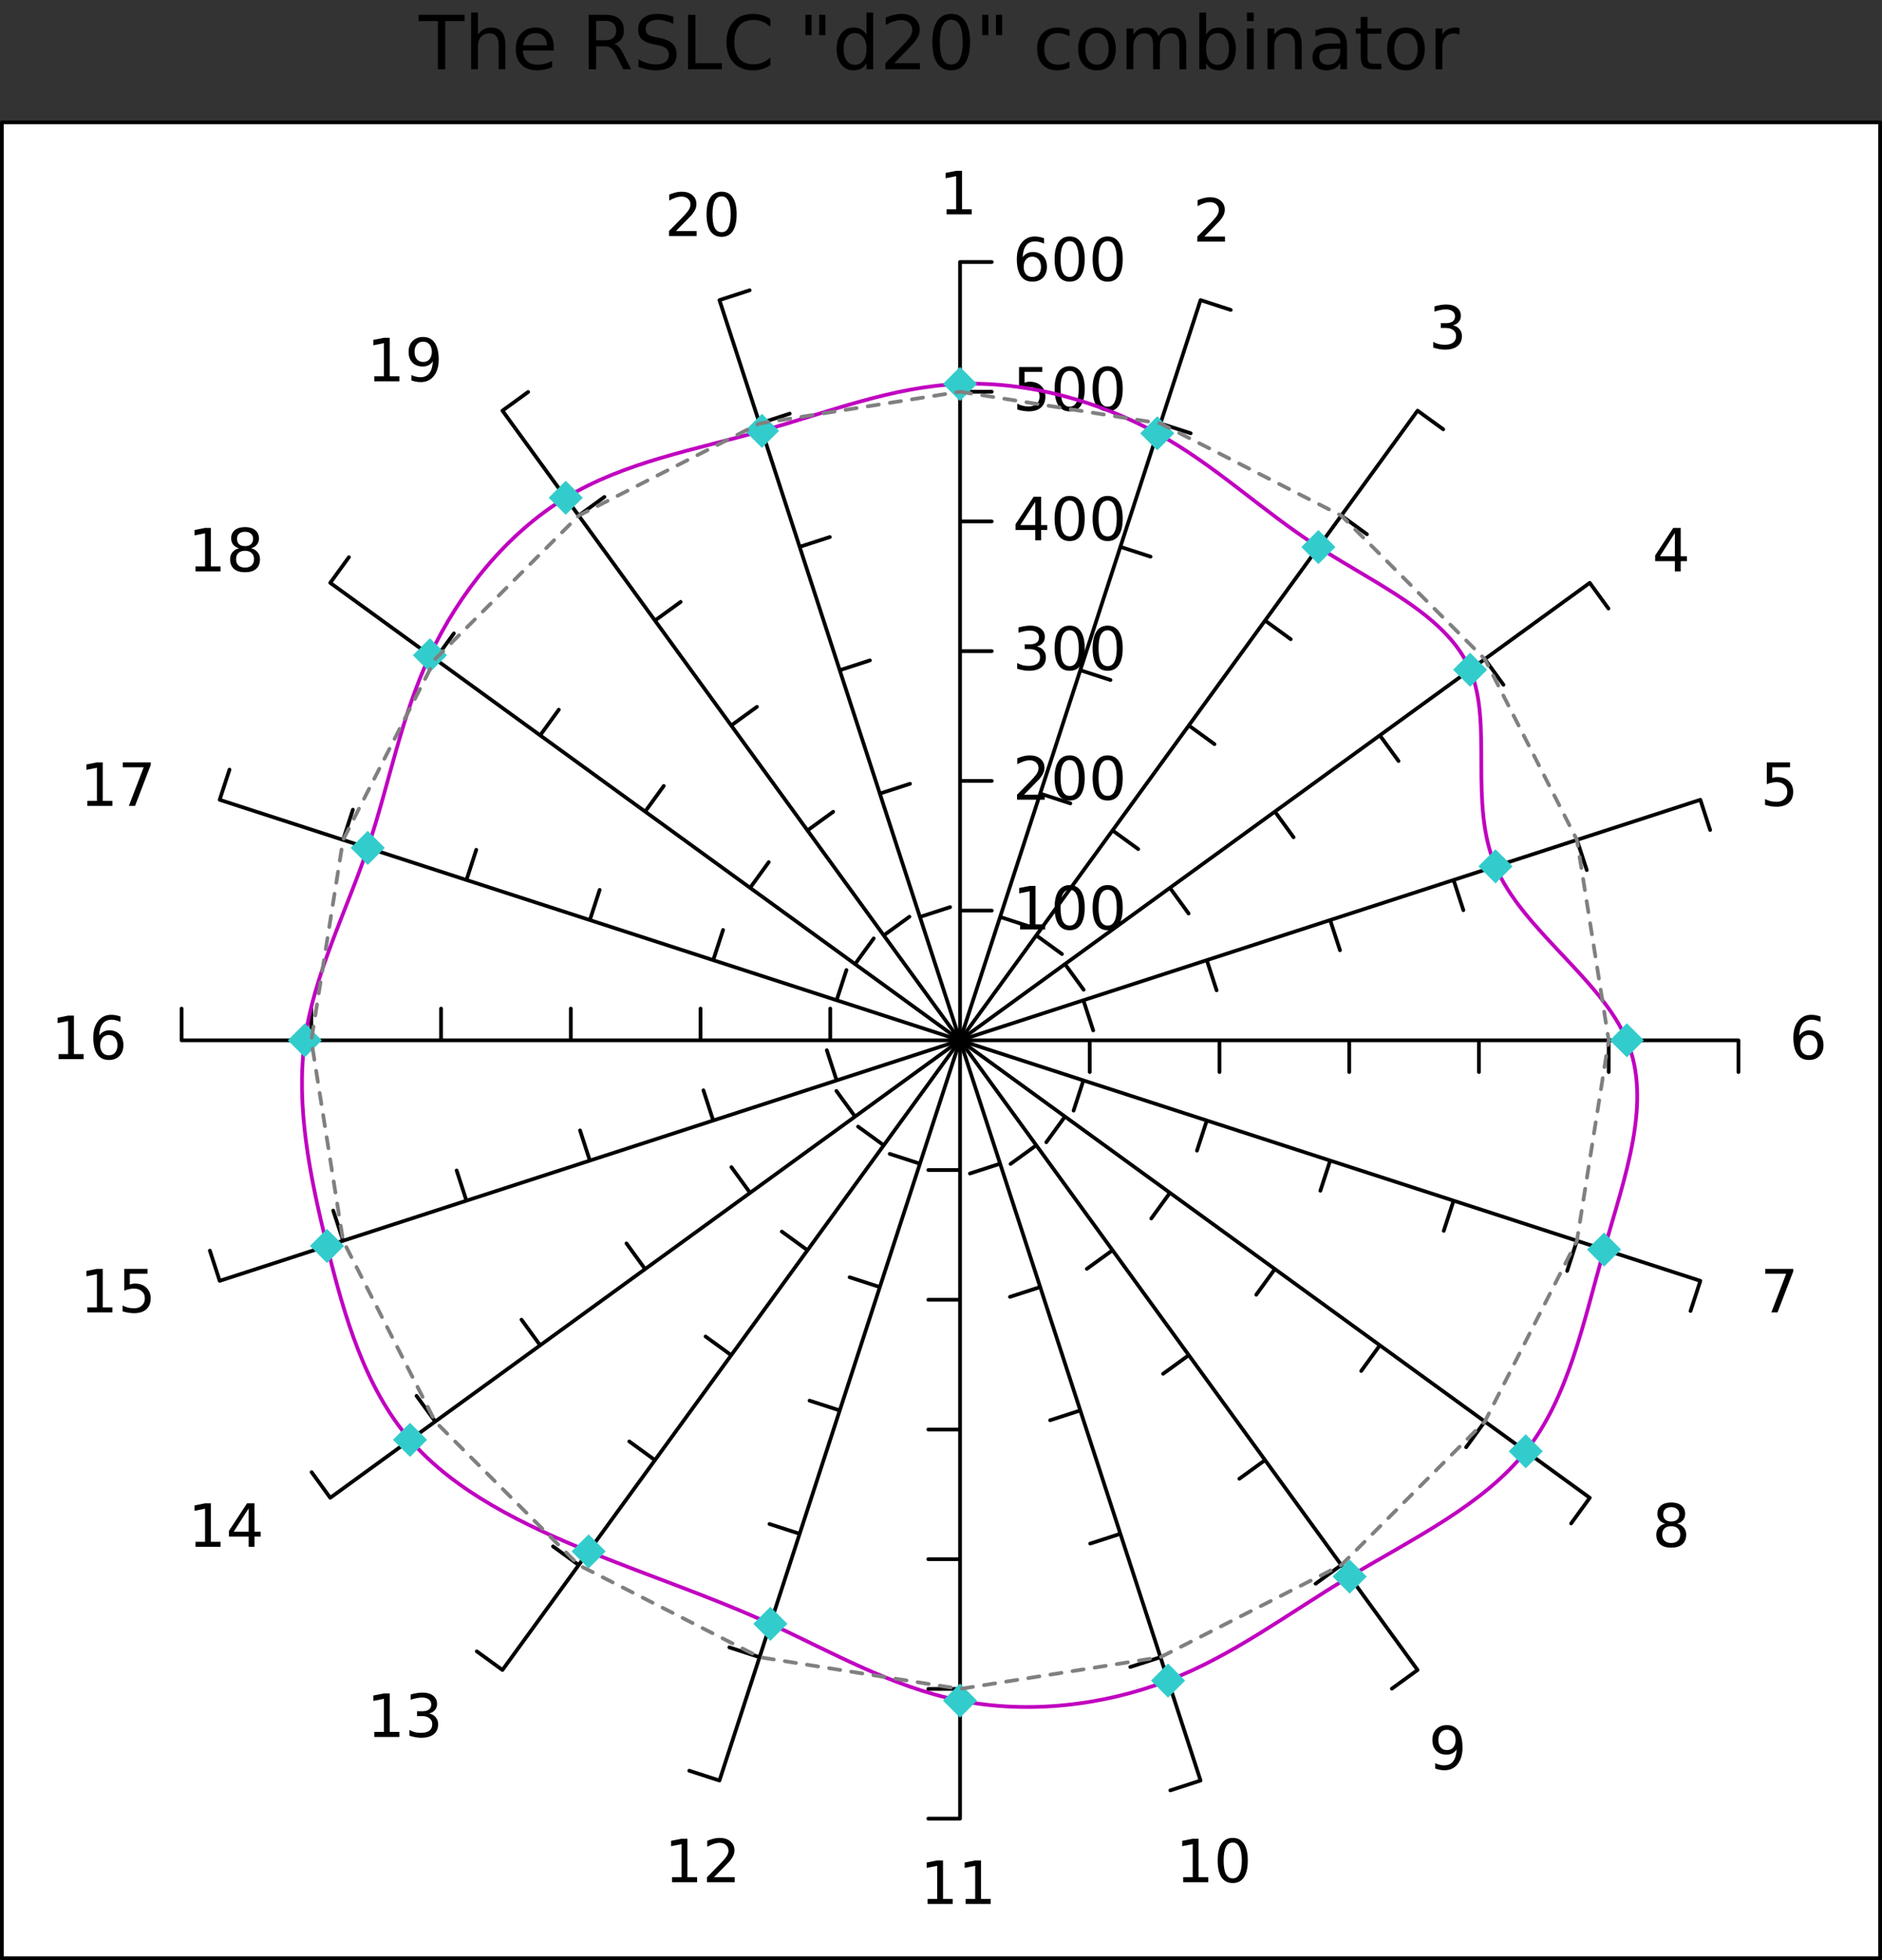 <?xml version="1.0" encoding="UTF-8"?>
<svg xmlns="http://www.w3.org/2000/svg" xmlns:xlink="http://www.w3.org/1999/xlink" width="252pt" height="262.5pt" viewBox="0 0 252 262.5" version="1.1">
<rect x="0" y="0" width="252" height="262.5" fill="#333333" stroke="none"/>
<defs>
<g>
<symbol overflow="visible" id="glyph0-0">
<path style="stroke:none;" d="M 1 -0.672 L 2.281 -0.672 L 2.281 -5.109 L 0.875 -4.828 L 0.875 -5.547 L 2.281 -5.828 L 3.062 -5.828 L 3.062 -0.672 L 4.359 -0.672 L 4.359 0 L 1 0 Z M 1 -0.672 "/>
</symbol>
<symbol overflow="visible" id="glyph0-1">
<path style="stroke:none;" d="M 1.531 -0.672 L 4.297 -0.672 L 4.297 0 L 0.594 0 L 0.594 -0.672 C 0.883 -0.973 1.289 -1.383 1.812 -1.906 C 2.332 -2.438 2.656 -2.773 2.781 -2.922 C 3.039 -3.203 3.219 -3.441 3.312 -3.641 C 3.414 -3.836 3.469 -4.031 3.469 -4.219 C 3.469 -4.531 3.359 -4.785 3.141 -4.984 C 2.922 -5.18 2.641 -5.281 2.297 -5.281 C 2.047 -5.281 1.781 -5.234 1.5 -5.141 C 1.227 -5.055 0.938 -4.926 0.625 -4.75 L 0.625 -5.547 C 0.945 -5.68 1.242 -5.781 1.516 -5.844 C 1.797 -5.906 2.051 -5.938 2.281 -5.938 C 2.883 -5.938 3.363 -5.785 3.719 -5.484 C 4.082 -5.18 4.266 -4.781 4.266 -4.281 C 4.266 -4.039 4.219 -3.812 4.125 -3.594 C 4.031 -3.375 3.867 -3.117 3.641 -2.828 C 3.566 -2.754 3.352 -2.535 3 -2.172 C 2.656 -1.816 2.164 -1.316 1.531 -0.672 Z M 1.531 -0.672 "/>
</symbol>
<symbol overflow="visible" id="glyph0-2">
<path style="stroke:none;" d="M 3.25 -3.141 C 3.625 -3.066 3.914 -2.898 4.125 -2.641 C 4.344 -2.391 4.453 -2.078 4.453 -1.703 C 4.453 -1.117 4.254 -0.672 3.859 -0.359 C 3.461 -0.047 2.898 0.109 2.172 0.109 C 1.922 0.109 1.664 0.082 1.406 0.031 C 1.156 -0.008 0.891 -0.078 0.609 -0.172 L 0.609 -0.938 C 0.828 -0.812 1.066 -0.711 1.328 -0.641 C 1.586 -0.578 1.859 -0.547 2.141 -0.547 C 2.641 -0.547 3.02 -0.645 3.281 -0.844 C 3.539 -1.039 3.672 -1.328 3.672 -1.703 C 3.672 -2.047 3.547 -2.312 3.297 -2.5 C 3.055 -2.695 2.723 -2.797 2.297 -2.797 L 1.625 -2.797 L 1.625 -3.438 L 2.328 -3.438 C 2.711 -3.438 3.008 -3.516 3.219 -3.672 C 3.426 -3.828 3.531 -4.051 3.531 -4.344 C 3.531 -4.645 3.422 -4.875 3.203 -5.031 C 2.992 -5.195 2.691 -5.281 2.297 -5.281 C 2.078 -5.281 1.844 -5.254 1.594 -5.203 C 1.352 -5.16 1.082 -5.086 0.781 -4.984 L 0.781 -5.688 C 1.082 -5.77 1.363 -5.832 1.625 -5.875 C 1.883 -5.914 2.133 -5.938 2.375 -5.938 C 2.969 -5.938 3.438 -5.801 3.781 -5.531 C 4.133 -5.258 4.312 -4.891 4.312 -4.422 C 4.312 -4.098 4.219 -3.828 4.031 -3.609 C 3.852 -3.391 3.594 -3.234 3.25 -3.141 Z M 3.25 -3.141 "/>
</symbol>
<symbol overflow="visible" id="glyph0-3">
<path style="stroke:none;" d="M 3.031 -5.141 L 1.031 -2.031 L 3.031 -2.031 Z M 2.812 -5.828 L 3.812 -5.828 L 3.812 -2.031 L 4.641 -2.031 L 4.641 -1.375 L 3.812 -1.375 L 3.812 0 L 3.031 0 L 3.031 -1.375 L 0.391 -1.375 L 0.391 -2.141 Z M 2.812 -5.828 "/>
</symbol>
<symbol overflow="visible" id="glyph0-4">
<path style="stroke:none;" d="M 0.859 -5.828 L 3.969 -5.828 L 3.969 -5.172 L 1.594 -5.172 L 1.594 -3.734 C 1.707 -3.773 1.82 -3.805 1.938 -3.828 C 2.051 -3.848 2.164 -3.859 2.281 -3.859 C 2.926 -3.859 3.438 -3.676 3.812 -3.312 C 4.195 -2.957 4.391 -2.477 4.391 -1.875 C 4.391 -1.25 4.191 -0.758 3.797 -0.406 C 3.41 -0.062 2.863 0.109 2.156 0.109 C 1.906 0.109 1.656 0.086 1.406 0.047 C 1.156 0.004 0.895 -0.055 0.625 -0.141 L 0.625 -0.938 C 0.852 -0.801 1.094 -0.703 1.344 -0.641 C 1.594 -0.578 1.859 -0.547 2.141 -0.547 C 2.586 -0.547 2.941 -0.664 3.203 -0.906 C 3.473 -1.145 3.609 -1.469 3.609 -1.875 C 3.609 -2.281 3.473 -2.598 3.203 -2.828 C 2.941 -3.066 2.586 -3.188 2.141 -3.188 C 1.93 -3.188 1.719 -3.16 1.5 -3.109 C 1.289 -3.066 1.078 -3 0.859 -2.906 Z M 0.859 -5.828 "/>
</symbol>
<symbol overflow="visible" id="glyph0-5">
<path style="stroke:none;" d="M 2.641 -3.234 C 2.285 -3.234 2.004 -3.109 1.797 -2.859 C 1.586 -2.617 1.484 -2.289 1.484 -1.875 C 1.484 -1.457 1.586 -1.125 1.797 -0.875 C 2.004 -0.633 2.285 -0.516 2.641 -0.516 C 2.992 -0.516 3.273 -0.633 3.484 -0.875 C 3.691 -1.125 3.797 -1.457 3.797 -1.875 C 3.797 -2.289 3.691 -2.617 3.484 -2.859 C 3.273 -3.109 2.992 -3.234 2.641 -3.234 Z M 4.203 -5.703 L 4.203 -4.984 C 4.004 -5.078 3.805 -5.148 3.609 -5.203 C 3.41 -5.254 3.211 -5.281 3.016 -5.281 C 2.492 -5.281 2.094 -5.102 1.812 -4.75 C 1.539 -4.395 1.383 -3.863 1.344 -3.156 C 1.5 -3.383 1.691 -3.555 1.922 -3.672 C 2.148 -3.797 2.406 -3.859 2.688 -3.859 C 3.27 -3.859 3.734 -3.68 4.078 -3.328 C 4.422 -2.973 4.594 -2.488 4.594 -1.875 C 4.594 -1.27 4.414 -0.785 4.062 -0.422 C 3.707 -0.066 3.234 0.109 2.641 0.109 C 1.961 0.109 1.445 -0.145 1.094 -0.656 C 0.738 -1.176 0.562 -1.926 0.562 -2.906 C 0.562 -3.832 0.781 -4.566 1.219 -5.109 C 1.656 -5.66 2.242 -5.938 2.984 -5.938 C 3.18 -5.938 3.379 -5.914 3.578 -5.875 C 3.773 -5.844 3.984 -5.785 4.203 -5.703 Z M 4.203 -5.703 "/>
</symbol>
<symbol overflow="visible" id="glyph0-6">
<path style="stroke:none;" d="M 0.656 -5.828 L 4.406 -5.828 L 4.406 -5.5 L 2.297 0 L 1.469 0 L 3.453 -5.172 L 0.656 -5.172 Z M 0.656 -5.828 "/>
</symbol>
<symbol overflow="visible" id="glyph0-7">
<path style="stroke:none;" d="M 2.547 -2.766 C 2.172 -2.766 1.875 -2.664 1.656 -2.469 C 1.445 -2.27 1.344 -1.992 1.344 -1.641 C 1.344 -1.285 1.445 -1.008 1.656 -0.812 C 1.875 -0.613 2.172 -0.516 2.547 -0.516 C 2.922 -0.516 3.211 -0.613 3.422 -0.812 C 3.641 -1.02 3.75 -1.297 3.75 -1.641 C 3.75 -1.992 3.641 -2.27 3.422 -2.469 C 3.211 -2.664 2.922 -2.766 2.547 -2.766 Z M 1.75 -3.109 C 1.414 -3.191 1.156 -3.348 0.969 -3.578 C 0.781 -3.805 0.688 -4.086 0.688 -4.422 C 0.688 -4.891 0.848 -5.258 1.172 -5.531 C 1.504 -5.801 1.961 -5.938 2.547 -5.938 C 3.129 -5.938 3.582 -5.801 3.906 -5.531 C 4.238 -5.258 4.406 -4.891 4.406 -4.422 C 4.406 -4.086 4.312 -3.805 4.125 -3.578 C 3.938 -3.348 3.676 -3.191 3.344 -3.109 C 3.719 -3.016 4.008 -2.836 4.219 -2.578 C 4.438 -2.328 4.547 -2.016 4.547 -1.641 C 4.547 -1.078 4.375 -0.645 4.031 -0.344 C 3.688 -0.039 3.191 0.109 2.547 0.109 C 1.898 0.109 1.406 -0.039 1.062 -0.344 C 0.719 -0.645 0.547 -1.078 0.547 -1.641 C 0.547 -2.016 0.648 -2.328 0.859 -2.578 C 1.078 -2.836 1.375 -3.016 1.75 -3.109 Z M 1.469 -4.359 C 1.469 -4.055 1.562 -3.816 1.75 -3.641 C 1.938 -3.473 2.203 -3.391 2.547 -3.391 C 2.879 -3.391 3.141 -3.473 3.328 -3.641 C 3.523 -3.816 3.625 -4.055 3.625 -4.359 C 3.625 -4.66 3.523 -4.895 3.328 -5.062 C 3.141 -5.227 2.879 -5.312 2.547 -5.312 C 2.203 -5.312 1.938 -5.227 1.75 -5.062 C 1.562 -4.895 1.469 -4.66 1.469 -4.359 Z M 1.469 -4.359 "/>
</symbol>
<symbol overflow="visible" id="glyph0-8">
<path style="stroke:none;" d="M 0.875 -0.125 L 0.875 -0.844 C 1.07 -0.75 1.27 -0.676 1.469 -0.625 C 1.676 -0.57 1.879 -0.547 2.078 -0.547 C 2.598 -0.547 2.992 -0.723 3.266 -1.078 C 3.547 -1.43 3.707 -1.961 3.75 -2.672 C 3.594 -2.453 3.398 -2.281 3.172 -2.156 C 2.941 -2.039 2.688 -1.984 2.406 -1.984 C 1.82 -1.984 1.359 -2.156 1.016 -2.5 C 0.672 -2.852 0.5 -3.336 0.5 -3.953 C 0.5 -4.555 0.676 -5.035 1.031 -5.391 C 1.383 -5.754 1.859 -5.938 2.453 -5.938 C 3.129 -5.938 3.645 -5.676 4 -5.156 C 4.352 -4.645 4.531 -3.895 4.531 -2.906 C 4.531 -1.988 4.312 -1.254 3.875 -0.703 C 3.438 -0.16 2.848 0.109 2.109 0.109 C 1.91 0.109 1.707 0.086 1.5 0.047 C 1.301 0.016 1.094 -0.039 0.875 -0.125 Z M 2.453 -2.594 C 2.805 -2.594 3.086 -2.711 3.297 -2.953 C 3.504 -3.203 3.609 -3.535 3.609 -3.953 C 3.609 -4.367 3.504 -4.695 3.297 -4.938 C 3.086 -5.188 2.805 -5.312 2.453 -5.312 C 2.098 -5.312 1.816 -5.188 1.609 -4.938 C 1.398 -4.695 1.297 -4.367 1.297 -3.953 C 1.297 -3.535 1.398 -3.203 1.609 -2.953 C 1.816 -2.711 2.098 -2.594 2.453 -2.594 Z M 2.453 -2.594 "/>
</symbol>
<symbol overflow="visible" id="glyph0-9">
<path style="stroke:none;" d="M 2.547 -5.312 C 2.141 -5.312 1.832 -5.109 1.625 -4.703 C 1.426 -4.305 1.328 -3.707 1.328 -2.906 C 1.328 -2.113 1.426 -1.516 1.625 -1.109 C 1.832 -0.711 2.141 -0.516 2.547 -0.516 C 2.953 -0.516 3.254 -0.711 3.453 -1.109 C 3.66 -1.516 3.766 -2.113 3.766 -2.906 C 3.766 -3.707 3.66 -4.305 3.453 -4.703 C 3.254 -5.109 2.953 -5.312 2.547 -5.312 Z M 2.547 -5.938 C 3.203 -5.938 3.703 -5.676 4.047 -5.156 C 4.391 -4.645 4.562 -3.895 4.562 -2.906 C 4.562 -1.926 4.391 -1.176 4.047 -0.656 C 3.703 -0.145 3.203 0.109 2.547 0.109 C 1.891 0.109 1.391 -0.145 1.047 -0.656 C 0.703 -1.176 0.531 -1.926 0.531 -2.906 C 0.531 -3.895 0.703 -4.645 1.047 -5.156 C 1.391 -5.676 1.891 -5.938 2.547 -5.938 Z M 2.547 -5.938 "/>
</symbol>
<symbol overflow="visible" id="glyph1-0">
<path style="stroke:none;" d="M -0.031 -7.297 L 6.141 -7.297 L 6.141 -6.453 L 3.547 -6.453 L 3.547 0 L 2.562 0 L 2.562 -6.453 L -0.031 -6.453 Z M -0.031 -7.297 "/>
</symbol>
<symbol overflow="visible" id="glyph1-1">
<path style="stroke:none;" d="M 5.484 -3.297 L 5.484 0 L 4.594 0 L 4.594 -3.266 C 4.594 -3.785 4.488 -4.172 4.281 -4.422 C 4.082 -4.68 3.781 -4.812 3.375 -4.812 C 2.895 -4.812 2.516 -4.656 2.234 -4.344 C 1.953 -4.039 1.812 -3.625 1.812 -3.094 L 1.812 0 L 0.906 0 L 0.906 -7.594 L 1.812 -7.594 L 1.812 -4.625 C 2.031 -4.945 2.285 -5.188 2.578 -5.344 C 2.867 -5.508 3.203 -5.594 3.578 -5.594 C 4.203 -5.594 4.676 -5.398 5 -5.016 C 5.32 -4.629 5.484 -4.055 5.484 -3.297 Z M 5.484 -3.297 "/>
</symbol>
<symbol overflow="visible" id="glyph1-2">
<path style="stroke:none;" d="M 5.625 -2.953 L 5.625 -2.516 L 1.484 -2.516 C 1.523 -1.898 1.711 -1.43 2.047 -1.109 C 2.379 -0.785 2.844 -0.625 3.438 -0.625 C 3.781 -0.625 4.113 -0.664 4.438 -0.75 C 4.77 -0.832 5.094 -0.957 5.406 -1.125 L 5.406 -0.281 C 5.082 -0.145 4.75 -0.039 4.406 0.031 C 4.07 0.102 3.734 0.141 3.391 0.141 C 2.516 0.141 1.82 -0.109 1.312 -0.609 C 0.801 -1.117 0.547 -1.812 0.547 -2.688 C 0.547 -3.582 0.785 -4.289 1.266 -4.812 C 1.754 -5.332 2.41 -5.594 3.234 -5.594 C 3.973 -5.594 4.555 -5.359 4.984 -4.891 C 5.41 -4.422 5.625 -3.773 5.625 -2.953 Z M 4.719 -3.219 C 4.719 -3.707 4.582 -4.098 4.312 -4.391 C 4.039 -4.691 3.688 -4.844 3.25 -4.844 C 2.738 -4.844 2.332 -4.695 2.031 -4.406 C 1.738 -4.125 1.566 -3.727 1.516 -3.219 Z M 4.719 -3.219 "/>
</symbol>
<symbol overflow="visible" id="glyph1-3">
<path style="stroke:none;" d=""/>
</symbol>
<symbol overflow="visible" id="glyph1-4">
<path style="stroke:none;" d="M 4.438 -3.422 C 4.645 -3.348 4.848 -3.191 5.047 -2.953 C 5.254 -2.723 5.457 -2.406 5.656 -2 L 6.656 0 L 5.594 0 L 4.672 -1.875 C 4.43 -2.363 4.195 -2.688 3.969 -2.844 C 3.738 -3 3.43 -3.078 3.047 -3.078 L 1.969 -3.078 L 1.969 0 L 0.984 0 L 0.984 -7.297 L 3.203 -7.297 C 4.035 -7.297 4.656 -7.117 5.062 -6.766 C 5.477 -6.422 5.688 -5.895 5.688 -5.188 C 5.688 -4.727 5.578 -4.348 5.359 -4.047 C 5.148 -3.742 4.844 -3.535 4.438 -3.422 Z M 1.969 -6.484 L 1.969 -3.891 L 3.203 -3.891 C 3.68 -3.891 4.039 -4 4.281 -4.219 C 4.531 -4.438 4.656 -4.758 4.656 -5.188 C 4.656 -5.613 4.531 -5.938 4.281 -6.156 C 4.039 -6.375 3.68 -6.484 3.203 -6.484 Z M 1.969 -6.484 "/>
</symbol>
<symbol overflow="visible" id="glyph1-5">
<path style="stroke:none;" d="M 5.359 -7.047 L 5.359 -6.094 C 4.984 -6.27 4.629 -6.398 4.297 -6.484 C 3.961 -6.578 3.641 -6.625 3.328 -6.625 C 2.797 -6.625 2.383 -6.52 2.094 -6.312 C 1.801 -6.102 1.656 -5.805 1.656 -5.422 C 1.656 -5.098 1.75 -4.852 1.938 -4.688 C 2.133 -4.52 2.504 -4.391 3.047 -4.297 L 3.641 -4.172 C 4.367 -4.023 4.91 -3.773 5.266 -3.422 C 5.617 -3.078 5.797 -2.609 5.797 -2.016 C 5.797 -1.305 5.555 -0.77 5.078 -0.406 C 4.609 -0.039 3.914 0.141 3 0.141 C 2.656 0.141 2.285 0.098 1.891 0.016 C 1.504 -0.055 1.102 -0.172 0.688 -0.328 L 0.688 -1.344 C 1.094 -1.113 1.484 -0.941 1.859 -0.828 C 2.242 -0.711 2.625 -0.656 3 -0.656 C 3.562 -0.656 3.992 -0.766 4.297 -0.984 C 4.609 -1.211 4.766 -1.531 4.766 -1.938 C 4.766 -2.289 4.656 -2.566 4.438 -2.766 C 4.219 -2.973 3.852 -3.129 3.344 -3.234 L 2.75 -3.344 C 2.008 -3.488 1.473 -3.719 1.141 -4.031 C 0.816 -4.344 0.656 -4.781 0.656 -5.344 C 0.656 -5.988 0.879 -6.492 1.328 -6.859 C 1.785 -7.234 2.414 -7.422 3.219 -7.422 C 3.562 -7.422 3.91 -7.391 4.266 -7.328 C 4.617 -7.266 4.984 -7.172 5.359 -7.047 Z M 5.359 -7.047 "/>
</symbol>
<symbol overflow="visible" id="glyph1-6">
<path style="stroke:none;" d="M 0.984 -7.297 L 1.969 -7.297 L 1.969 -0.828 L 5.516 -0.828 L 5.516 0 L 0.984 0 Z M 0.984 -7.297 "/>
</symbol>
<symbol overflow="visible" id="glyph1-7">
<path style="stroke:none;" d="M 6.438 -6.734 L 6.438 -5.688 C 6.102 -6 5.75 -6.227 5.375 -6.375 C 5 -6.531 4.602 -6.609 4.188 -6.609 C 3.352 -6.609 2.711 -6.352 2.266 -5.844 C 1.828 -5.332 1.609 -4.598 1.609 -3.641 C 1.609 -2.68 1.828 -1.945 2.266 -1.438 C 2.711 -0.926 3.352 -0.672 4.188 -0.672 C 4.602 -0.672 5 -0.742 5.375 -0.891 C 5.75 -1.047 6.102 -1.281 6.438 -1.594 L 6.438 -0.562 C 6.094 -0.32 5.727 -0.145 5.344 -0.031 C 4.957 0.082 4.551 0.141 4.125 0.141 C 3.02 0.141 2.148 -0.195 1.516 -0.875 C 0.879 -1.551 0.562 -2.473 0.562 -3.641 C 0.562 -4.805 0.879 -5.727 1.516 -6.406 C 2.148 -7.082 3.02 -7.422 4.125 -7.422 C 4.562 -7.422 4.973 -7.363 5.359 -7.25 C 5.742 -7.133 6.102 -6.961 6.438 -6.734 Z M 6.438 -6.734 "/>
</symbol>
<symbol overflow="visible" id="glyph1-8">
<path style="stroke:none;" d="M 1.797 -7.297 L 1.797 -4.578 L 0.969 -4.578 L 0.969 -7.297 Z M 3.641 -7.297 L 3.641 -4.578 L 2.812 -4.578 L 2.812 -7.297 Z M 3.641 -7.297 "/>
</symbol>
<symbol overflow="visible" id="glyph1-9">
<path style="stroke:none;" d="M 4.547 -4.641 L 4.547 -7.594 L 5.438 -7.594 L 5.438 0 L 4.547 0 L 4.547 -0.828 C 4.359 -0.492 4.117 -0.25 3.828 -0.094 C 3.535 0.062 3.188 0.141 2.781 0.141 C 2.125 0.141 1.586 -0.117 1.172 -0.641 C 0.754 -1.172 0.547 -1.867 0.547 -2.734 C 0.547 -3.586 0.754 -4.273 1.172 -4.797 C 1.586 -5.328 2.125 -5.594 2.781 -5.594 C 3.188 -5.594 3.535 -5.516 3.828 -5.359 C 4.117 -5.203 4.359 -4.961 4.547 -4.641 Z M 1.484 -2.734 C 1.484 -2.066 1.617 -1.547 1.891 -1.172 C 2.16 -0.797 2.535 -0.609 3.016 -0.609 C 3.484 -0.609 3.852 -0.797 4.125 -1.172 C 4.406 -1.547 4.547 -2.066 4.547 -2.734 C 4.547 -3.391 4.406 -3.906 4.125 -4.281 C 3.852 -4.656 3.484 -4.844 3.016 -4.844 C 2.535 -4.844 2.16 -4.656 1.891 -4.281 C 1.617 -3.906 1.484 -3.391 1.484 -2.734 Z M 1.484 -2.734 "/>
</symbol>
<symbol overflow="visible" id="glyph1-10">
<path style="stroke:none;" d="M 1.922 -0.828 L 5.359 -0.828 L 5.359 0 L 0.734 0 L 0.734 -0.828 C 1.109 -1.211 1.617 -1.734 2.266 -2.391 C 2.91 -3.047 3.316 -3.469 3.484 -3.656 C 3.797 -4.008 4.016 -4.305 4.141 -4.547 C 4.266 -4.797 4.328 -5.039 4.328 -5.281 C 4.328 -5.664 4.191 -5.977 3.922 -6.219 C 3.648 -6.469 3.297 -6.594 2.859 -6.594 C 2.547 -6.594 2.219 -6.535 1.875 -6.422 C 1.539 -6.316 1.176 -6.156 0.781 -5.938 L 0.781 -6.938 C 1.176 -7.094 1.547 -7.211 1.891 -7.297 C 2.234 -7.379 2.551 -7.422 2.844 -7.422 C 3.594 -7.422 4.191 -7.234 4.641 -6.859 C 5.098 -6.484 5.328 -5.977 5.328 -5.344 C 5.328 -5.039 5.27 -4.754 5.156 -4.484 C 5.039 -4.223 4.836 -3.91 4.547 -3.547 C 4.461 -3.453 4.203 -3.176 3.766 -2.719 C 3.328 -2.27 2.711 -1.641 1.922 -0.828 Z M 1.922 -0.828 "/>
</symbol>
<symbol overflow="visible" id="glyph1-11">
<path style="stroke:none;" d="M 3.172 -6.641 C 2.672 -6.641 2.289 -6.391 2.031 -5.891 C 1.781 -5.391 1.656 -4.641 1.656 -3.641 C 1.656 -2.641 1.781 -1.891 2.031 -1.391 C 2.289 -0.891 2.672 -0.641 3.172 -0.641 C 3.691 -0.641 4.078 -0.891 4.328 -1.391 C 4.586 -1.891 4.719 -2.641 4.719 -3.641 C 4.719 -4.641 4.586 -5.391 4.328 -5.891 C 4.078 -6.391 3.691 -6.641 3.172 -6.641 Z M 3.172 -7.422 C 3.992 -7.422 4.617 -7.098 5.047 -6.453 C 5.484 -5.805 5.703 -4.867 5.703 -3.641 C 5.703 -2.41 5.484 -1.473 5.047 -0.828 C 4.617 -0.18 3.992 0.141 3.172 0.141 C 2.359 0.141 1.734 -0.18 1.297 -0.828 C 0.867 -1.473 0.656 -2.41 0.656 -3.641 C 0.656 -4.867 0.867 -5.805 1.297 -6.453 C 1.734 -7.098 2.359 -7.422 3.172 -7.422 Z M 3.172 -7.422 "/>
</symbol>
<symbol overflow="visible" id="glyph1-12">
<path style="stroke:none;" d="M 4.875 -5.266 L 4.875 -4.422 C 4.625 -4.555 4.367 -4.66 4.109 -4.734 C 3.859 -4.805 3.602 -4.844 3.344 -4.844 C 2.758 -4.844 2.305 -4.656 1.984 -4.281 C 1.66 -3.914 1.5 -3.398 1.5 -2.734 C 1.5 -2.066 1.66 -1.547 1.984 -1.172 C 2.305 -0.805 2.758 -0.625 3.344 -0.625 C 3.602 -0.625 3.859 -0.656 4.109 -0.719 C 4.367 -0.789 4.625 -0.898 4.875 -1.047 L 4.875 -0.203 C 4.625 -0.086 4.363 -0.004 4.094 0.047 C 3.832 0.109 3.551 0.141 3.25 0.141 C 2.414 0.141 1.754 -0.113 1.266 -0.625 C 0.785 -1.145 0.547 -1.848 0.547 -2.734 C 0.547 -3.617 0.789 -4.316 1.281 -4.828 C 1.77 -5.336 2.441 -5.594 3.297 -5.594 C 3.578 -5.594 3.848 -5.566 4.109 -5.516 C 4.367 -5.461 4.625 -5.379 4.875 -5.266 Z M 4.875 -5.266 "/>
</symbol>
<symbol overflow="visible" id="glyph1-13">
<path style="stroke:none;" d="M 3.062 -4.844 C 2.582 -4.844 2.203 -4.656 1.922 -4.281 C 1.641 -3.906 1.5 -3.391 1.5 -2.734 C 1.5 -2.078 1.633 -1.562 1.906 -1.188 C 2.188 -0.812 2.57 -0.625 3.062 -0.625 C 3.539 -0.625 3.922 -0.812 4.203 -1.188 C 4.484 -1.562 4.625 -2.078 4.625 -2.734 C 4.625 -3.379 4.484 -3.891 4.203 -4.266 C 3.922 -4.648 3.539 -4.844 3.062 -4.844 Z M 3.062 -5.594 C 3.844 -5.594 4.457 -5.336 4.906 -4.828 C 5.352 -4.328 5.578 -3.629 5.578 -2.734 C 5.578 -1.836 5.352 -1.133 4.906 -0.625 C 4.457 -0.113 3.844 0.141 3.062 0.141 C 2.281 0.141 1.664 -0.113 1.219 -0.625 C 0.77 -1.133 0.547 -1.836 0.547 -2.734 C 0.547 -3.629 0.77 -4.328 1.219 -4.828 C 1.664 -5.336 2.281 -5.594 3.062 -5.594 Z M 3.062 -5.594 "/>
</symbol>
<symbol overflow="visible" id="glyph1-14">
<path style="stroke:none;" d="M 5.203 -4.422 C 5.422 -4.828 5.688 -5.125 6 -5.312 C 6.312 -5.5 6.68 -5.594 7.109 -5.594 C 7.68 -5.594 8.117 -5.395 8.422 -5 C 8.734 -4.602 8.891 -4.035 8.891 -3.297 L 8.891 0 L 7.984 0 L 7.984 -3.266 C 7.984 -3.797 7.891 -4.188 7.703 -4.438 C 7.523 -4.688 7.242 -4.812 6.859 -4.812 C 6.391 -4.812 6.02 -4.656 5.75 -4.344 C 5.488 -4.039 5.359 -3.625 5.359 -3.094 L 5.359 0 L 4.453 0 L 4.453 -3.266 C 4.453 -3.797 4.359 -4.188 4.172 -4.438 C 3.984 -4.688 3.695 -4.812 3.312 -4.812 C 2.852 -4.812 2.488 -4.656 2.219 -4.344 C 1.945 -4.039 1.812 -3.625 1.812 -3.094 L 1.812 0 L 0.906 0 L 0.906 -5.469 L 1.812 -5.469 L 1.812 -4.625 C 2.02 -4.957 2.266 -5.203 2.547 -5.359 C 2.836 -5.516 3.176 -5.594 3.562 -5.594 C 3.969 -5.594 4.305 -5.492 4.578 -5.297 C 4.859 -5.098 5.066 -4.805 5.203 -4.422 Z M 5.203 -4.422 "/>
</symbol>
<symbol overflow="visible" id="glyph1-15">
<path style="stroke:none;" d="M 4.875 -2.734 C 4.875 -3.391 4.734 -3.906 4.453 -4.281 C 4.18 -4.656 3.812 -4.844 3.344 -4.844 C 2.863 -4.844 2.488 -4.656 2.219 -4.281 C 1.945 -3.906 1.812 -3.391 1.812 -2.734 C 1.812 -2.066 1.945 -1.547 2.219 -1.172 C 2.488 -0.797 2.863 -0.609 3.344 -0.609 C 3.812 -0.609 4.18 -0.797 4.453 -1.172 C 4.734 -1.547 4.875 -2.066 4.875 -2.734 Z M 1.812 -4.641 C 2 -4.961 2.234 -5.203 2.516 -5.359 C 2.805 -5.516 3.156 -5.594 3.562 -5.594 C 4.227 -5.594 4.766 -5.328 5.172 -4.797 C 5.586 -4.273 5.797 -3.586 5.797 -2.734 C 5.797 -1.867 5.586 -1.172 5.172 -0.641 C 4.766 -0.117 4.227 0.141 3.562 0.141 C 3.156 0.141 2.805 0.062 2.516 -0.094 C 2.234 -0.25 2 -0.492 1.812 -0.828 L 1.812 0 L 0.906 0 L 0.906 -7.594 L 1.812 -7.594 Z M 1.812 -4.641 "/>
</symbol>
<symbol overflow="visible" id="glyph1-16">
<path style="stroke:none;" d="M 0.938 -5.469 L 1.844 -5.469 L 1.844 0 L 0.938 0 Z M 0.938 -7.594 L 1.844 -7.594 L 1.844 -6.453 L 0.938 -6.453 Z M 0.938 -7.594 "/>
</symbol>
<symbol overflow="visible" id="glyph1-17">
<path style="stroke:none;" d="M 5.484 -3.297 L 5.484 0 L 4.594 0 L 4.594 -3.266 C 4.594 -3.785 4.488 -4.172 4.281 -4.422 C 4.082 -4.68 3.781 -4.812 3.375 -4.812 C 2.895 -4.812 2.516 -4.656 2.234 -4.344 C 1.953 -4.039 1.812 -3.625 1.812 -3.094 L 1.812 0 L 0.906 0 L 0.906 -5.469 L 1.812 -5.469 L 1.812 -4.625 C 2.031 -4.945 2.285 -5.188 2.578 -5.344 C 2.867 -5.508 3.203 -5.594 3.578 -5.594 C 4.203 -5.594 4.676 -5.398 5 -5.016 C 5.32 -4.629 5.484 -4.055 5.484 -3.297 Z M 5.484 -3.297 "/>
</symbol>
<symbol overflow="visible" id="glyph1-18">
<path style="stroke:none;" d="M 3.422 -2.75 C 2.703 -2.75 2.203 -2.664 1.922 -2.5 C 1.641 -2.332 1.5 -2.051 1.5 -1.656 C 1.5 -1.332 1.602 -1.078 1.812 -0.891 C 2.02 -0.703 2.305 -0.609 2.672 -0.609 C 3.172 -0.609 3.57 -0.785 3.875 -1.141 C 4.176 -1.492 4.328 -1.961 4.328 -2.547 L 4.328 -2.75 Z M 5.219 -3.125 L 5.219 0 L 4.328 0 L 4.328 -0.828 C 4.117 -0.492 3.859 -0.25 3.547 -0.094 C 3.242 0.062 2.875 0.141 2.438 0.141 C 1.875 0.141 1.426 -0.016 1.094 -0.328 C 0.758 -0.641 0.594 -1.062 0.594 -1.594 C 0.594 -2.207 0.801 -2.672 1.219 -2.984 C 1.633 -3.297 2.25 -3.453 3.062 -3.453 L 4.328 -3.453 L 4.328 -3.547 C 4.328 -3.953 4.188 -4.27 3.906 -4.5 C 3.633 -4.727 3.254 -4.844 2.766 -4.844 C 2.453 -4.844 2.145 -4.801 1.844 -4.719 C 1.551 -4.645 1.27 -4.535 1 -4.391 L 1 -5.219 C 1.332 -5.344 1.648 -5.438 1.953 -5.5 C 2.266 -5.562 2.566 -5.594 2.859 -5.594 C 3.648 -5.594 4.238 -5.391 4.625 -4.984 C 5.02 -4.578 5.219 -3.957 5.219 -3.125 Z M 5.219 -3.125 "/>
</symbol>
<symbol overflow="visible" id="glyph1-19">
<path style="stroke:none;" d="M 1.828 -7.016 L 1.828 -5.469 L 3.688 -5.469 L 3.688 -4.766 L 1.828 -4.766 L 1.828 -1.797 C 1.828 -1.359 1.891 -1.07 2.016 -0.938 C 2.141 -0.812 2.391 -0.75 2.766 -0.75 L 3.688 -0.75 L 3.688 0 L 2.766 0 C 2.066 0 1.582 -0.129 1.312 -0.391 C 1.051 -0.648 0.922 -1.117 0.922 -1.797 L 0.922 -4.766 L 0.266 -4.766 L 0.266 -5.469 L 0.922 -5.469 L 0.922 -7.016 Z M 1.828 -7.016 "/>
</symbol>
<symbol overflow="visible" id="glyph1-20">
<path style="stroke:none;" d="M 4.109 -4.625 C 4.004 -4.688 3.895 -4.727 3.781 -4.75 C 3.664 -4.781 3.535 -4.797 3.391 -4.797 C 2.879 -4.797 2.488 -4.629 2.219 -4.297 C 1.945 -3.973 1.812 -3.5 1.812 -2.875 L 1.812 0 L 0.906 0 L 0.906 -5.469 L 1.812 -5.469 L 1.812 -4.625 C 2 -4.957 2.242 -5.203 2.547 -5.359 C 2.848 -5.516 3.219 -5.594 3.656 -5.594 C 3.719 -5.594 3.785 -5.586 3.859 -5.578 C 3.93 -5.578 4.016 -5.566 4.109 -5.547 Z M 4.109 -4.625 "/>
</symbol>
</g>
<clipPath id="clip1">
  <rect width="5" height="5"/>
</clipPath>
<g id="surface1770" clip-path="url(#clip1)">
<path style="fill-rule:nonzero;fill:rgb(20%,80%,80%);fill-opacity:1;stroke-width:0.2;stroke-linecap:square;stroke-linejoin:miter;stroke:rgb(20%,80%,80%);stroke-opacity:1;stroke-miterlimit:10;" d="M -0.001 -1.001 L 0.999 -0.001 L -0.001 0.999 L -1.001 -0.001 Z M -0.001 -1.001 " transform="matrix(2,0,0,2,2.4,2.4)"/>
</g>
</defs>
<g id="surface1766">
<path style="fill-rule:nonzero;fill:rgb(100%,100%,100%);fill-opacity:1;stroke-width:0.5;stroke-linecap:round;stroke-linejoin:round;stroke:rgb(0%,0%,0%);stroke-opacity:1;stroke-miterlimit:10;" d="M 0.25 16.391 L 251.75 16.391 L 251.75 262.25 L 0.25 262.25 Z M 0.25 16.391 "/>
<g style="fill:rgb(0%,0%,0%);fill-opacity:1;">
  <use xlink:href="#glyph0-0" x="125.75" y="28.703"/>
</g>
<g style="fill:rgb(0%,0%,0%);fill-opacity:1;">
  <use xlink:href="#glyph0-1" x="159.73" y="32.355"/>
</g>
<g style="fill:rgb(0%,0%,0%);fill-opacity:1;">
  <use xlink:href="#glyph0-2" x="191.297" y="46.715"/>
</g>
<g style="fill:rgb(0%,0%,0%);fill-opacity:1;">
  <use xlink:href="#glyph0-3" x="221.234" y="76.527"/>
</g>
<g style="fill:rgb(0%,0%,0%);fill-opacity:1;">
  <use xlink:href="#glyph0-4" x="235.715" y="107.926"/>
</g>
<g style="fill:rgb(0%,0%,0%);fill-opacity:1;">
  <use xlink:href="#glyph0-5" x="239.57" y="141.84"/>
</g>
<g style="fill:rgb(0%,0%,0%);fill-opacity:1;">
  <use xlink:href="#glyph0-6" x="235.715" y="175.754"/>
</g>
<g style="fill:rgb(0%,0%,0%);fill-opacity:1;">
  <use xlink:href="#glyph0-7" x="221.234" y="207.152"/>
</g>
<g style="fill:rgb(0%,0%,0%);fill-opacity:1;">
  <use xlink:href="#glyph0-8" x="191.297" y="236.965"/>
</g>
<g style="fill:rgb(0%,0%,0%);fill-opacity:1;">
  <use xlink:href="#glyph0-0" x="157.426" y="252.07"/>
  <use xlink:href="#glyph0-9" x="162.516" y="252.07"/>
</g>
<g style="fill:rgb(0%,0%,0%);fill-opacity:1;">
  <use xlink:href="#glyph0-0" x="123.207" y="254.977"/>
  <use xlink:href="#glyph0-0" x="128.297" y="254.977"/>
</g>
<g style="fill:rgb(0%,0%,0%);fill-opacity:1;">
  <use xlink:href="#glyph0-0" x="88.984" y="252.07"/>
  <use xlink:href="#glyph0-1" x="94.074" y="252.07"/>
</g>
<g style="fill:rgb(0%,0%,0%);fill-opacity:1;">
  <use xlink:href="#glyph0-0" x="49.121" y="232.613"/>
  <use xlink:href="#glyph0-2" x="54.211" y="232.613"/>
</g>
<g style="fill:rgb(0%,0%,0%);fill-opacity:1;">
  <use xlink:href="#glyph0-0" x="25.176" y="207.152"/>
  <use xlink:href="#glyph0-3" x="30.266" y="207.152"/>
</g>
<g style="fill:rgb(0%,0%,0%);fill-opacity:1;">
  <use xlink:href="#glyph0-0" x="10.695" y="175.754"/>
  <use xlink:href="#glyph0-4" x="15.785" y="175.754"/>
</g>
<g style="fill:rgb(0%,0%,0%);fill-opacity:1;">
  <use xlink:href="#glyph0-0" x="6.84" y="141.84"/>
  <use xlink:href="#glyph0-5" x="11.93" y="141.84"/>
</g>
<g style="fill:rgb(0%,0%,0%);fill-opacity:1;">
  <use xlink:href="#glyph0-0" x="10.695" y="107.926"/>
  <use xlink:href="#glyph0-6" x="15.785" y="107.926"/>
</g>
<g style="fill:rgb(0%,0%,0%);fill-opacity:1;">
  <use xlink:href="#glyph0-0" x="25.176" y="76.527"/>
  <use xlink:href="#glyph0-7" x="30.266" y="76.527"/>
</g>
<g style="fill:rgb(0%,0%,0%);fill-opacity:1;">
  <use xlink:href="#glyph0-0" x="49.121" y="51.066"/>
  <use xlink:href="#glyph0-8" x="54.211" y="51.066"/>
</g>
<g style="fill:rgb(0%,0%,0%);fill-opacity:1;">
  <use xlink:href="#glyph0-1" x="88.984" y="31.609"/>
  <use xlink:href="#glyph0-9" x="94.074" y="31.609"/>
</g>
<path style="fill:none;stroke-width:0.5;stroke-linecap:round;stroke-linejoin:round;stroke:rgb(0%,0%,0%);stroke-opacity:1;stroke-miterlimit:10;" d="M 128.547 139.32 L 128.547 35.09 M 132.797 121.949 L 128.547 121.949 M 132.797 104.578 L 128.547 104.578 M 132.797 87.203 L 128.547 87.203 M 132.797 69.832 L 128.547 69.832 M 132.797 52.461 L 128.547 52.461 M 132.797 35.09 L 128.547 35.09 "/>
<g style="fill:rgb(0%,0%,0%);fill-opacity:1;">
  <use xlink:href="#glyph0-0" x="135.59" y="124.469"/>
  <use xlink:href="#glyph0-9" x="140.68" y="124.469"/>
  <use xlink:href="#glyph0-9" x="145.77" y="124.469"/>
</g>
<g style="fill:rgb(0%,0%,0%);fill-opacity:1;">
  <use xlink:href="#glyph0-1" x="135.59" y="107.098"/>
  <use xlink:href="#glyph0-9" x="140.68" y="107.098"/>
  <use xlink:href="#glyph0-9" x="145.77" y="107.098"/>
</g>
<g style="fill:rgb(0%,0%,0%);fill-opacity:1;">
  <use xlink:href="#glyph0-2" x="135.59" y="89.723"/>
  <use xlink:href="#glyph0-9" x="140.68" y="89.723"/>
  <use xlink:href="#glyph0-9" x="145.77" y="89.723"/>
</g>
<g style="fill:rgb(0%,0%,0%);fill-opacity:1;">
  <use xlink:href="#glyph0-3" x="135.59" y="72.352"/>
  <use xlink:href="#glyph0-9" x="140.68" y="72.352"/>
  <use xlink:href="#glyph0-9" x="145.77" y="72.352"/>
</g>
<g style="fill:rgb(0%,0%,0%);fill-opacity:1;">
  <use xlink:href="#glyph0-4" x="135.59" y="54.98"/>
  <use xlink:href="#glyph0-9" x="140.68" y="54.98"/>
  <use xlink:href="#glyph0-9" x="145.77" y="54.98"/>
</g>
<g style="fill:rgb(0%,0%,0%);fill-opacity:1;">
  <use xlink:href="#glyph0-5" x="135.59" y="37.609"/>
  <use xlink:href="#glyph0-9" x="140.68" y="37.609"/>
  <use xlink:href="#glyph0-9" x="145.77" y="37.609"/>
</g>
<path style="fill:none;stroke-width:0.5;stroke-linecap:round;stroke-linejoin:round;stroke:rgb(0%,0%,0%);stroke-opacity:1;stroke-miterlimit:10;" d="M 128.547 139.32 L 160.754 40.191 M 137.957 124.113 L 133.914 122.797 M 143.324 107.59 L 139.281 106.277 M 148.691 91.066 L 144.648 89.754 M 154.059 74.547 L 150.02 73.234 M 159.43 58.023 L 155.387 56.711 M 164.797 41.504 L 160.754 40.191 "/>
<path style="fill:none;stroke-width:0.5;stroke-linecap:round;stroke-linejoin:round;stroke:rgb(0%,0%,0%);stroke-opacity:1;stroke-miterlimit:10;" d="M 128.547 139.32 L 189.812 54.996 M 142.195 127.766 L 138.758 125.266 M 152.406 113.711 L 148.969 111.211 M 162.617 99.656 L 159.18 97.156 M 172.828 85.602 L 169.391 83.102 M 183.039 71.547 L 179.602 69.051 M 193.25 57.492 L 189.812 54.996 "/>
<path style="fill:none;stroke-width:0.5;stroke-linecap:round;stroke-linejoin:round;stroke:rgb(0%,0%,0%);stroke-opacity:1;stroke-miterlimit:10;" d="M 128.547 139.32 L 212.871 78.055 M 145.098 132.547 L 142.598 129.109 M 159.152 122.336 L 156.652 118.898 M 173.207 112.125 L 170.707 108.688 M 187.262 101.914 L 184.762 98.477 M 201.312 91.703 L 198.816 88.266 M 215.367 81.492 L 212.871 78.055 "/>
<path style="fill:none;stroke-width:0.5;stroke-linecap:round;stroke-linejoin:round;stroke:rgb(0%,0%,0%);stroke-opacity:1;stroke-miterlimit:10;" d="M 128.547 139.32 L 227.676 107.109 M 146.379 137.992 L 145.066 133.953 M 162.902 132.625 L 161.59 128.582 M 179.422 127.258 L 178.109 123.215 M 195.945 121.891 L 194.633 117.848 M 212.469 116.52 L 211.152 112.48 M 228.988 111.152 L 227.676 107.109 "/>
<path style="fill:none;stroke-width:0.5;stroke-linecap:round;stroke-linejoin:round;stroke:rgb(0%,0%,0%);stroke-opacity:1;stroke-miterlimit:10;" d="M 128.547 139.32 L 232.777 139.32 M 145.918 143.57 L 145.918 139.32 M 163.289 143.57 L 163.289 139.32 M 180.66 143.57 L 180.66 139.32 M 198.031 143.57 L 198.031 139.32 M 215.406 143.57 L 215.406 139.32 M 232.777 143.57 L 232.777 139.32 "/>
<path style="fill:none;stroke-width:0.5;stroke-linecap:round;stroke-linejoin:round;stroke:rgb(0%,0%,0%);stroke-opacity:1;stroke-miterlimit:10;" d="M 128.547 139.32 L 227.676 171.531 M 143.754 148.73 L 145.066 144.688 M 160.273 154.098 L 161.59 150.059 M 176.797 159.469 L 178.109 155.426 M 193.32 164.836 L 194.633 160.793 M 209.84 170.203 L 211.152 166.16 M 226.363 175.57 L 227.676 171.531 "/>
<path style="fill:none;stroke-width:0.5;stroke-linecap:round;stroke-linejoin:round;stroke:rgb(0%,0%,0%);stroke-opacity:1;stroke-miterlimit:10;" d="M 128.547 139.32 L 212.871 200.586 M 140.102 152.969 L 142.598 149.531 M 154.156 163.18 L 156.652 159.742 M 168.211 173.391 L 170.707 169.953 M 182.266 183.602 L 184.762 180.164 M 196.316 193.812 L 198.816 190.375 M 210.371 204.023 L 212.871 200.586 "/>
<path style="fill:none;stroke-width:0.5;stroke-linecap:round;stroke-linejoin:round;stroke:rgb(0%,0%,0%);stroke-opacity:1;stroke-miterlimit:10;" d="M 128.547 139.32 L 189.812 223.645 M 135.316 155.871 L 138.758 153.375 M 145.527 169.926 L 148.969 167.43 M 155.738 183.98 L 159.18 181.484 M 165.949 198.035 L 169.391 195.539 M 176.16 212.09 L 179.602 209.59 M 186.371 226.145 L 189.812 223.645 "/>
<path style="fill:none;stroke-width:0.5;stroke-linecap:round;stroke-linejoin:round;stroke:rgb(0%,0%,0%);stroke-opacity:1;stroke-miterlimit:10;" d="M 128.547 139.32 L 160.754 238.449 M 129.871 157.156 L 133.914 155.844 M 135.238 173.676 L 139.281 172.363 M 140.609 190.199 L 144.648 188.887 M 145.977 206.719 L 150.02 205.406 M 151.344 223.242 L 155.387 221.93 M 156.711 239.766 L 160.754 238.449 "/>
<path style="fill:none;stroke-width:0.5;stroke-linecap:round;stroke-linejoin:round;stroke:rgb(0%,0%,0%);stroke-opacity:1;stroke-miterlimit:10;" d="M 128.547 139.32 L 128.547 243.551 M 124.297 156.691 L 128.547 156.691 M 124.297 174.062 L 128.547 174.062 M 124.297 191.438 L 128.547 191.438 M 124.297 208.809 L 128.547 208.809 M 124.297 226.18 L 128.547 226.18 M 124.297 243.551 L 128.547 243.551 "/>
<path style="fill:none;stroke-width:0.5;stroke-linecap:round;stroke-linejoin:round;stroke:rgb(0%,0%,0%);stroke-opacity:1;stroke-miterlimit:10;" d="M 128.547 139.32 L 96.336 238.449 M 119.133 154.527 L 123.176 155.844 M 113.766 171.051 L 117.809 172.363 M 108.398 187.574 L 112.441 188.887 M 103.031 204.094 L 107.07 205.406 M 97.66 220.617 L 101.703 221.93 M 92.293 237.137 L 96.336 238.449 "/>
<path style="fill:none;stroke-width:0.5;stroke-linecap:round;stroke-linejoin:round;stroke:rgb(0%,0%,0%);stroke-opacity:1;stroke-miterlimit:10;" d="M 128.547 139.32 L 67.277 223.645 M 114.895 150.875 L 118.332 153.375 M 104.684 164.93 L 108.121 167.43 M 94.473 178.984 L 97.91 181.484 M 84.262 193.039 L 87.699 195.539 M 74.051 207.094 L 77.488 209.59 M 63.84 221.148 L 67.277 223.645 "/>
<path style="fill:none;stroke-width:0.5;stroke-linecap:round;stroke-linejoin:round;stroke:rgb(0%,0%,0%);stroke-opacity:1;stroke-miterlimit:10;" d="M 128.547 139.32 L 44.219 200.586 M 111.992 146.094 L 114.492 149.531 M 97.938 156.305 L 100.438 159.742 M 83.883 166.516 L 86.383 169.953 M 69.828 176.727 L 72.328 180.164 M 55.777 186.938 L 58.273 190.375 M 41.723 197.148 L 44.219 200.586 "/>
<path style="fill:none;stroke-width:0.5;stroke-linecap:round;stroke-linejoin:round;stroke:rgb(0%,0%,0%);stroke-opacity:1;stroke-miterlimit:10;" d="M 128.547 139.32 L 29.414 171.531 M 110.711 140.648 L 112.023 144.688 M 94.188 146.016 L 95.5 150.059 M 77.668 151.383 L 78.98 155.426 M 61.145 156.75 L 62.457 160.793 M 44.621 162.121 L 45.938 166.16 M 28.102 167.488 L 29.414 171.531 "/>
<path style="fill:none;stroke-width:0.5;stroke-linecap:round;stroke-linejoin:round;stroke:rgb(0%,0%,0%);stroke-opacity:1;stroke-miterlimit:10;" d="M 128.547 139.32 L 24.312 139.32 M 111.172 135.07 L 111.172 139.32 M 93.801 135.07 L 93.801 139.32 M 76.43 135.07 L 76.43 139.32 M 59.059 135.07 L 59.059 139.32 M 41.684 135.07 L 41.684 139.32 M 24.312 135.07 L 24.312 139.32 "/>
<path style="fill:none;stroke-width:0.5;stroke-linecap:round;stroke-linejoin:round;stroke:rgb(0%,0%,0%);stroke-opacity:1;stroke-miterlimit:10;" d="M 128.547 139.32 L 29.414 107.109 M 113.336 129.91 L 112.023 133.953 M 96.816 124.543 L 95.5 128.582 M 80.293 119.172 L 78.98 123.215 M 63.77 113.805 L 62.457 117.848 M 47.25 108.438 L 45.938 112.48 M 30.727 103.07 L 29.414 107.109 "/>
<path style="fill:none;stroke-width:0.5;stroke-linecap:round;stroke-linejoin:round;stroke:rgb(0%,0%,0%);stroke-opacity:1;stroke-miterlimit:10;" d="M 128.547 139.32 L 44.219 78.055 M 116.988 125.672 L 114.492 129.109 M 102.934 115.461 L 100.438 118.898 M 88.879 105.25 L 86.383 108.688 M 74.824 95.039 L 72.328 98.477 M 60.773 84.828 L 58.273 88.266 M 46.719 74.617 L 44.219 78.055 "/>
<path style="fill:none;stroke-width:0.5;stroke-linecap:round;stroke-linejoin:round;stroke:rgb(0%,0%,0%);stroke-opacity:1;stroke-miterlimit:10;" d="M 128.547 139.32 L 67.277 54.996 M 121.773 122.77 L 118.332 125.266 M 111.562 108.715 L 108.121 111.211 M 101.352 94.66 L 97.91 97.156 M 91.141 80.605 L 87.699 83.102 M 80.93 66.551 L 77.488 69.051 M 70.719 52.496 L 67.277 54.996 "/>
<path style="fill:none;stroke-width:0.5;stroke-linecap:round;stroke-linejoin:round;stroke:rgb(0%,0%,0%);stroke-opacity:1;stroke-miterlimit:10;" d="M 128.547 139.32 L 96.336 40.191 M 127.219 121.484 L 123.176 122.797 M 121.852 104.965 L 117.809 106.277 M 116.48 88.441 L 112.441 89.754 M 111.113 71.922 L 107.07 73.234 M 105.746 55.398 L 101.703 56.711 M 100.379 38.875 L 96.336 40.191 "/>
<path style="fill:none;stroke-width:0.5;stroke-linecap:round;stroke-linejoin:round;stroke:rgb(75.294%,0%,75.294%);stroke-opacity:1;stroke-miterlimit:10;" d="M 128.547 51.418 C 137.586 51.059 147.156 53.734 154.957 58.035 C 162.758 62.332 168.785 68.25 176.535 73.266 C 184.289 78.281 193.762 82.391 196.848 89.695 C 199.934 97 196.633 107.496 200.25 116.023 C 203.867 124.547 214.402 131.098 217.836 139.32 C 221.27 147.543 217.602 157.441 214.789 167.344 C 211.977 177.242 210.016 187.145 204.297 194.359 C 198.578 201.57 189.102 206.102 180.723 211.137 C 172.348 216.176 165.07 221.723 156.406 225.066 C 147.742 228.414 137.691 229.562 128.547 227.742 C 119.398 225.922 111.16 221.133 103.152 217.469 C 95.145 213.801 87.367 211.258 78.816 207.766 C 70.266 204.27 60.941 199.824 54.902 192.824 C 48.859 185.828 46.102 176.281 43.789 166.859 C 41.473 157.438 39.602 148.145 40.816 139.32 C 42.031 130.496 46.34 122.145 49.242 113.551 C 52.141 104.961 53.641 96.133 57.57 87.754 C 61.5 79.375 67.863 71.449 75.754 66.66 C 83.645 61.871 93.062 60.227 102.027 57.703 C 110.992 55.18 119.504 51.777 128.547 51.418 Z M 128.547 51.418 Z M 128.547 51.418 "/>
<use xlink:href="#surface1770" transform="matrix(1,0,0,1,126.145,49.018)"/>
<use xlink:href="#surface1770" transform="matrix(1,0,0,1,152.557,55.633)"/>
<use xlink:href="#surface1770" transform="matrix(1,0,0,1,174.137,70.865)"/>
<use xlink:href="#surface1770" transform="matrix(1,0,0,1,194.449,87.295)"/>
<use xlink:href="#surface1770" transform="matrix(1,0,0,1,197.849,113.622)"/>
<use xlink:href="#surface1770" transform="matrix(1,0,0,1,215.437,136.92)"/>
<use xlink:href="#surface1770" transform="matrix(1,0,0,1,212.389,164.943)"/>
<use xlink:href="#surface1770" transform="matrix(1,0,0,1,201.897,191.958)"/>
<use xlink:href="#surface1770" transform="matrix(1,0,0,1,178.323,208.738)"/>
<use xlink:href="#surface1770" transform="matrix(1,0,0,1,154.006,222.668)"/>
<use xlink:href="#surface1770" transform="matrix(1,0,0,1,126.145,225.344)"/>
<use xlink:href="#surface1770" transform="matrix(1,0,0,1,100.753,215.068)"/>
<use xlink:href="#surface1770" transform="matrix(1,0,0,1,76.417,205.365)"/>
<use xlink:href="#surface1770" transform="matrix(1,0,0,1,52.501,190.426)"/>
<use xlink:href="#surface1770" transform="matrix(1,0,0,1,41.388,164.459)"/>
<use xlink:href="#surface1770" transform="matrix(1,0,0,1,38.416,136.92)"/>
<use xlink:href="#surface1770" transform="matrix(1,0,0,1,46.84,111.153)"/>
<use xlink:href="#surface1770" transform="matrix(1,0,0,1,55.171,85.355)"/>
<use xlink:href="#surface1770" transform="matrix(1,0,0,1,73.354,64.26)"/>
<use xlink:href="#surface1770" transform="matrix(1,0,0,1,99.626,55.303)"/>
<path style="fill:none;stroke-width:0.5;stroke-linecap:round;stroke-linejoin:round;stroke:rgb(50.196%,50.196%,50.196%);stroke-opacity:1;stroke-dasharray:1.5,1.5;stroke-miterlimit:10;" d="M 128.547 52.461 L 155.387 56.711 L 179.602 69.051 L 198.816 88.266 L 211.152 112.48 L 215.406 139.32 L 211.152 166.16 L 198.816 190.375 L 179.602 209.59 L 155.387 221.93 L 128.547 226.18 L 101.703 221.93 L 77.488 209.59 L 58.273 190.375 L 45.938 166.16 L 41.684 139.32 L 45.938 112.48 L 58.273 88.266 L 77.488 69.051 L 101.703 56.711 Z M 128.547 52.461 "/>
<g style="fill:rgb(0%,0%,0%);fill-opacity:1;">
  <use xlink:href="#glyph1-0" x="56.07" y="9.282"/>
  <use xlink:href="#glyph1-1" x="62.179" y="9.282"/>
  <use xlink:href="#glyph1-2" x="68.517" y="9.282"/>
  <use xlink:href="#glyph1-3" x="74.669" y="9.282"/>
  <use xlink:href="#glyph1-4" x="77.848" y="9.282"/>
  <use xlink:href="#glyph1-5" x="84.796" y="9.282"/>
  <use xlink:href="#glyph1-6" x="91.144" y="9.282"/>
  <use xlink:href="#glyph1-7" x="96.715" y="9.282"/>
  <use xlink:href="#glyph1-3" x="103.697" y="9.282"/>
  <use xlink:href="#glyph1-8" x="106.876" y="9.282"/>
  <use xlink:href="#glyph1-9" x="111.476" y="9.282"/>
  <use xlink:href="#glyph1-10" x="117.823" y="9.282"/>
  <use xlink:href="#glyph1-11" x="124.186" y="9.282"/>
  <use xlink:href="#glyph1-8" x="130.548" y="9.282"/>
  <use xlink:href="#glyph1-3" x="135.147" y="9.282"/>
  <use xlink:href="#glyph1-12" x="138.326" y="9.282"/>
  <use xlink:href="#glyph1-13" x="143.824" y="9.282"/>
  <use xlink:href="#glyph1-14" x="149.942" y="9.282"/>
  <use xlink:href="#glyph1-15" x="159.684" y="9.282"/>
  <use xlink:href="#glyph1-16" x="166.031" y="9.282"/>
  <use xlink:href="#glyph1-17" x="168.81" y="9.282"/>
  <use xlink:href="#glyph1-18" x="175.147" y="9.282"/>
  <use xlink:href="#glyph1-19" x="181.275" y="9.282"/>
  <use xlink:href="#glyph1-13" x="185.196" y="9.282"/>
  <use xlink:href="#glyph1-20" x="191.314" y="9.282"/>
</g>
</g>
</svg>
